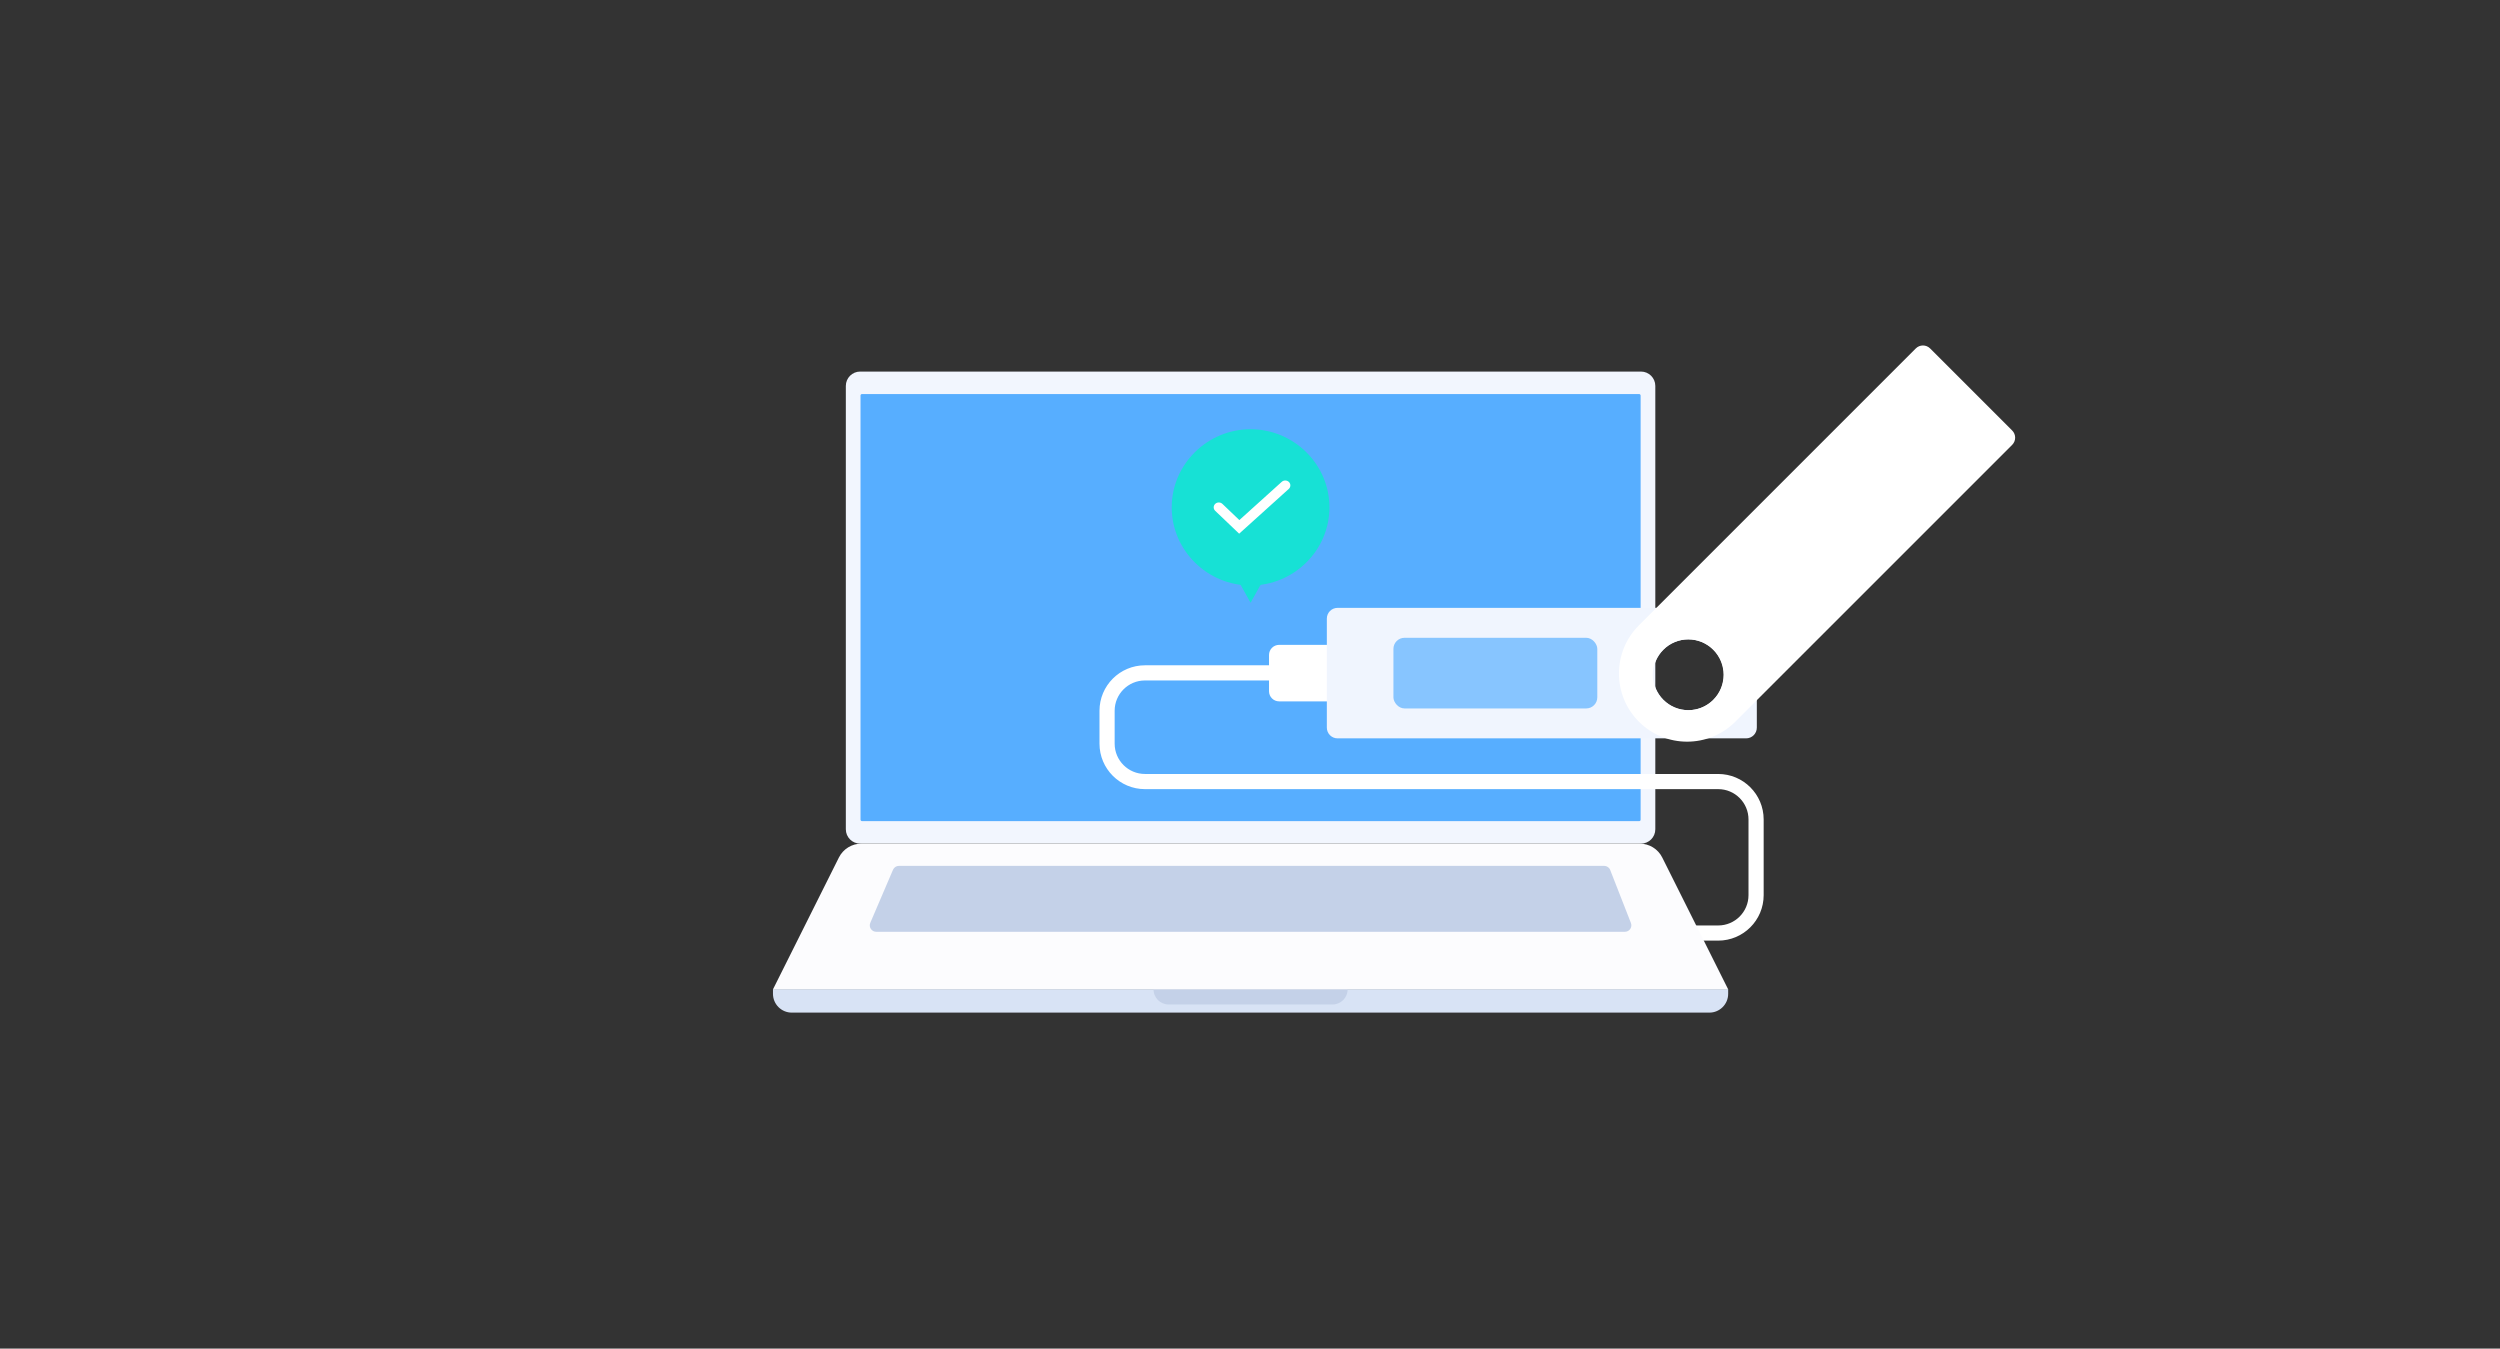 <svg xmlns="http://www.w3.org/2000/svg" width="634" height="342" fill="none" viewBox="0 0 634 342"><rect x="0" y="0" width="634" height="342" fill="#333333" stroke="none"/><path fill="#F2F6FE" d="M214.504 97.865C214.504 95.858 216.132 94.23 218.14 94.23H416.152C418.16 94.23 419.787 95.858 419.787 97.865V210.309C419.787 212.317 418.16 213.945 416.152 213.945H218.14C216.132 213.945 214.504 212.317 214.504 210.309V97.865Z"/><rect width="197.835" height="108.312" x="218.228" y="99.931" fill="#57AEFF" rx=".364"/><path stroke="#fff" stroke-linecap="round" stroke-linejoin="round" stroke-width="3.845" d="M330.142 170.642H290.365C285.056 170.642 280.753 174.945 280.753 180.254V188.59C280.753 193.899 285.056 198.202 290.365 198.202L435.73 198.202C441.038 198.202 445.342 202.506 445.342 207.814V227.008C445.342 232.317 441.038 236.62 435.73 236.62H279.689"/><path fill="#D8E3F5" d="M196.027 252.031C196.027 254.666 198.163 256.802 200.798 256.802H433.494C436.128 256.802 438.264 254.666 438.264 252.031V250.849H196.027V252.031Z"/><path fill="#C4D1E8" d="M292.535 250.907C292.535 253.015 294.244 254.736 296.352 254.736H337.939C340.047 254.736 341.756 253.015 341.756 250.907V250.907H292.535V250.907Z"/><path fill="#FCFCFE" d="M196.036 250.884H438.255L421.546 217.463C420.468 215.307 418.265 213.945 415.855 213.945H218.436C216.026 213.945 213.823 215.307 212.745 217.463L196.036 250.884Z"/><path fill="#C4D1E8" d="M227.971 219.582C227.316 219.582 226.725 219.972 226.467 220.574L220.709 234.021C220.247 235.101 221.039 236.301 222.213 236.301H412.078C413.23 236.301 414.022 235.143 413.602 234.07L408.345 220.622C408.1 219.995 407.495 219.582 406.822 219.582H227.971Z"/><path fill="#fff" d="M336.63 177.867L336.63 163.536L324.388 163.536C322.971 163.536 321.822 164.685 321.822 166.102L321.822 175.301C321.822 176.719 322.971 177.867 324.388 177.867L336.63 177.867Z"/><path fill="#F0F5FE" fill-rule="evenodd" d="M339.207 154.154C337.704 154.154 336.487 155.372 336.487 156.874V184.529C336.487 186.031 337.704 187.249 339.207 187.249H442.811C444.314 187.249 445.531 186.031 445.531 184.529V156.874C445.531 155.372 444.314 154.154 442.811 154.154H339.207ZM428.206 180.096C433.166 180.096 437.186 176.075 437.186 171.116C437.186 166.156 433.166 162.136 428.206 162.136C423.247 162.136 419.227 166.156 419.227 171.116C419.227 176.075 423.247 180.096 428.206 180.096Z" clip-rule="evenodd"/><path fill="#fff" fill-rule="evenodd" d="M415.63 158.58C408.879 165.331 408.879 176.275 415.63 183.026C422.38 189.776 433.325 189.776 440.075 183.026L510.292 112.809C511.294 111.807 511.294 110.183 510.292 109.181L489.475 88.364C488.473 87.362 486.848 87.362 485.846 88.364L415.63 158.58ZM434.459 177.482C437.966 173.975 437.966 168.29 434.459 164.783C430.952 161.276 425.267 161.276 421.76 164.783C418.253 168.29 418.253 173.975 421.76 177.482C425.267 180.989 430.952 180.989 434.459 177.482Z" clip-rule="evenodd"/><rect width="51.702" height="17.92" x="353.373" y="161.741" fill="#87C5FF" rx="2.814"/><path fill="#17E1D5" d="M317.148 152.852L314.491 148.096L319.804 148.096L317.148 152.852Z"/><path fill="#17E1D5" d="M317.146 148.477C328.088 148.477 337.146 139.606 337.146 128.664V128.664C337.146 117.722 328.088 108.852 317.146 108.852V108.852C306.204 108.852 297.146 117.722 297.146 128.664V128.664C297.146 139.606 306.204 148.477 317.146 148.477V148.477Z"/><path fill="#fff" fill-rule="evenodd" d="M326.883 122.242C327.375 122.739 327.351 123.523 326.831 123.992L314.248 135.344L308.172 129.54C307.666 129.056 307.666 128.272 308.172 127.789C308.678 127.305 309.499 127.305 310.005 127.789L314.3 131.891L325.051 122.192C325.571 121.722 326.392 121.745 326.883 122.242Z" clip-rule="evenodd"/></svg>